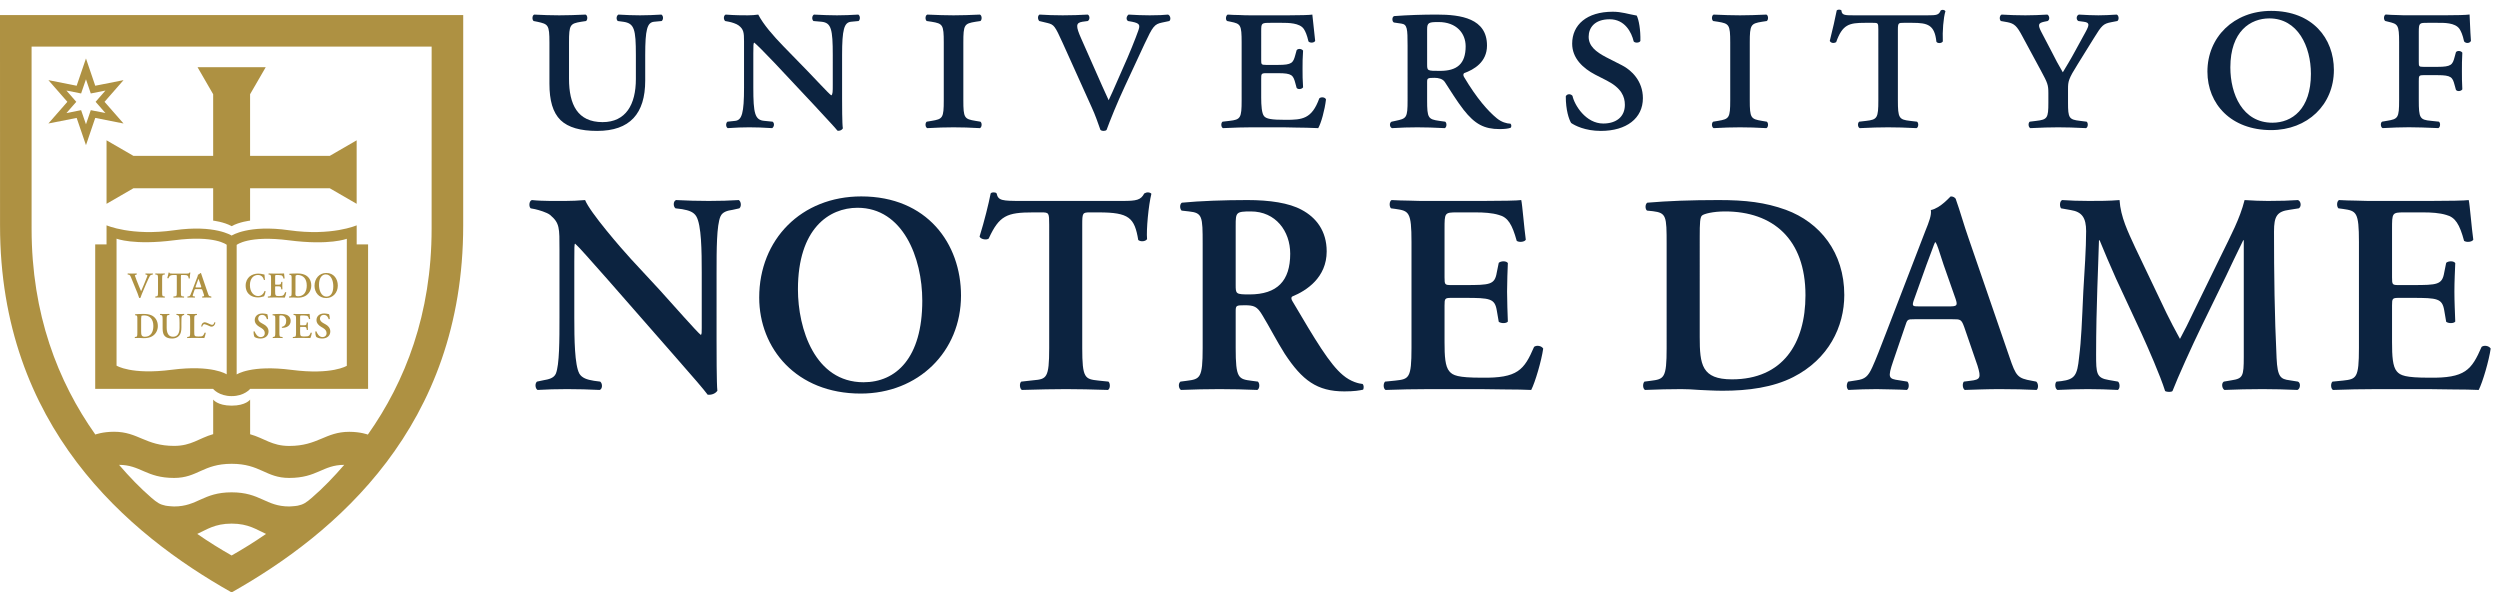<?xml version="1.0" encoding="utf-8"?>
<!-- Generator: Adobe Illustrator 25.4.1, SVG Export Plug-In . SVG Version: 6.00 Build 0)  -->
<svg version="1.0" id="Layer_1" xmlns:sketch="http://www.bohemiancoding.com/sketch/ns"
	 xmlns="http://www.w3.org/2000/svg" xmlns:xlink="http://www.w3.org/1999/xlink" x="0px" y="0px" viewBox="0 0 211 50"
	 enable-background="new 0 0 211 50" xml:space="preserve">
<g sketch:type="MSLayerGroup">
	<path sketch:type="MSShapeGroup" fill="#0C2340" d="M60.478,28.746c0,0.722,0,3.68,0.068,4.233
		c-0.187,0.272-0.527,0.361-0.814,0.339c-0.382-0.509-1.084-1.322-2.813-3.293l-5.631-6.431c-1.566-1.753-2.337-2.666-2.744-3.026
		c-0.073,0-0.073,0.266-0.073,1.543v4.683c0,1.809,0.027,4.024,0.431,4.748c0.219,0.357,0.625,0.501,1.231,0.597l0.526,0.069
		c0.215,0.172,0.193,0.633-0.048,0.703c-0.889-0.045-1.827-0.07-2.746-0.07c-1.004,0-1.654,0.025-2.498,0.07
		c-0.193-0.122-0.238-0.531-0.047-0.703l0.529-0.112c0.458-0.079,0.888-0.171,1.063-0.554c0.308-0.748,0.308-2.845,0.308-4.748v-5.7
		c0-1.875,0.025-2.261-0.794-2.955c-0.266-0.213-0.936-0.41-1.274-0.487l-0.363-0.069c-0.167-0.141-0.145-0.624,0.102-0.698
		c0.908,0.099,2.23,0.074,2.838,0.074c0.499,0,1.078-0.026,1.654-0.074c0.414,1.041,3.037,4.067,3.874,4.978l2.41,2.601
		c1.012,1.112,3.243,3.657,3.489,3.807c0.071-0.074,0.071-0.193,0.071-0.584v-4.691c0-1.798-0.024-4.016-0.462-4.739
		c-0.215-0.357-0.599-0.502-1.201-0.605l-0.552-0.069c-0.213-0.164-0.192-0.624,0.05-0.698c0.934,0.048,1.827,0.074,2.765,0.074
		c1.034,0,1.659-0.026,2.527-0.074c0.197,0.123,0.242,0.534,0.048,0.698l-0.554,0.124c-0.458,0.068-0.864,0.171-1.037,0.55
		c-0.333,0.747-0.333,2.837-0.333,4.739V28.746"/>
	<path sketch:type="MSShapeGroup" fill="#0C2340" d="M72.69,16.577c-5.05,0-8.613,3.629-8.613,8.536
		c0,4.286,3.126,8.104,8.568,8.104c4.851,0,8.464-3.529,8.464-8.27C81.109,20.568,78.248,16.577,72.69,16.577z M72.375,17.536
		c3.831,0,5.466,4.214,5.466,7.844c0,4.835-2.214,6.882-4.958,6.882c-4.114,0-5.537-4.524-5.537-7.842
		C67.346,19.293,69.973,17.536,72.375,17.536z"/>
	<path sketch:type="MSShapeGroup" fill="#0C2340" d="M88.552,18.98c0-1.012-0.017-1.054-0.646-1.054h-0.713
		c-2.209,0-2.858,0.265-3.746,2.208c-0.174,0.145-0.674,0.072-0.772-0.168c0.405-1.299,0.772-2.789,0.936-3.637
		c0.045-0.069,0.148-0.092,0.267-0.092c0.096,0,0.194,0.023,0.239,0.092c0.125,0.604,0.463,0.63,2.093,0.63h8.536
		c1.175,0,1.539-0.074,1.828-0.63c0.095-0.044,0.191-0.092,0.287-0.092c0.144,0,0.267,0.048,0.316,0.118
		c-0.246,0.985-0.437,3.057-0.365,3.827c-0.123,0.2-0.527,0.247-0.744,0.076c-0.311-1.882-0.768-2.332-3.34-2.332h-0.732
		c-0.629,0-0.655,0.042-0.655,1.054v10.396c0,2.549,0.223,2.62,1.354,2.743l0.863,0.089c0.168,0.172,0.147,0.601-0.047,0.703
		c-1.398-0.045-2.476-0.07-3.537-0.07c-1.055,0-2.191,0.025-3.728,0.07c-0.194-0.102-0.221-0.579-0.049-0.703l1.009-0.112
		c1.128-0.1,1.346-0.171,1.346-2.72V18.98"/>
	<path sketch:type="MSShapeGroup" fill="#0C2340" d="M101.505,29.376c0,2.549-0.214,2.62-1.345,2.763l-0.532,0.069
		c-0.213,0.172-0.144,0.601,0.047,0.703c1.108-0.045,2.192-0.07,3.25-0.07c1.057,0,2.139,0.025,3.194,0.07
		c0.199-0.102,0.226-0.531,0.05-0.703l-0.525-0.069c-1.131-0.143-1.352-0.214-1.352-2.763v-3.08c0-0.505,0.028-0.533,0.749-0.533
		c0.791,0,1.06,0.097,1.492,0.82c0.576,0.938,1.256,2.266,1.9,3.276c1.471,2.237,2.723,3.175,5.029,3.175
		c0.838,0,1.299-0.079,1.586-0.147c0.069-0.123,0.069-0.386-0.048-0.481c-0.288-0.026-0.981-0.17-1.661-0.749
		c-1.129-0.94-2.336-2.981-4.254-6.231c-0.097-0.145-0.144-0.335,0-0.41c1.178-0.481,2.887-1.588,2.887-3.799
		c0-1.728-0.892-2.863-2.115-3.51c-1.061-0.579-2.693-0.822-4.576-0.822c-1.971,0-4.016,0.074-5.532,0.222
		c-0.189,0.12-0.189,0.498-0.023,0.668l0.625,0.07c1.131,0.123,1.154,0.412,1.154,2.723
		C101.505,20.568,101.505,29.376,101.505,29.376z M104.292,19.029c0-1.103,0.028-1.184,1.28-1.184c2.094,0,3.322,1.662,3.322,3.566
		c0,2.287-1.084,3.439-3.443,3.439c-1.159,0-1.159-0.046-1.159-0.815C104.292,24.035,104.292,19.029,104.292,19.029z"/>
	<path sketch:type="MSShapeGroup" fill="#0C2340" d="M119.13,20.429c0-2.551-0.214-2.631-1.347-2.795l-0.385-0.051
		c-0.162-0.164-0.145-0.599,0.053-0.698c0.453,0.02,0.961,0.048,1.488,0.048c0.529,0.026,1.084,0.026,1.611,0.026h4.598
		c1.541,0,2.939-0.026,3.246-0.074c0.094,0.413,0.24,2.312,0.383,3.344c-0.096,0.2-0.574,0.243-0.766,0.099
		c-0.386-1.398-0.748-1.997-1.517-2.189c-0.553-0.171-1.278-0.213-1.924-0.213h-1.613c-1.038,0-1.038,0.042-1.038,1.41v4.073
		c0,0.626,0.026,0.65,0.584,0.65h1.147c2.101,0,2.508-0.024,2.678-1.063l0.166-0.814c0.195-0.173,0.65-0.173,0.769,0.023
		c-0.023,0.647-0.066,1.513-0.066,2.406c0,0.907,0.043,1.758,0.066,2.527c-0.119,0.171-0.574,0.171-0.769,0.021l-0.166-0.963
		c-0.17-1.006-0.577-1.056-2.678-1.056h-1.147c-0.558,0-0.584,0.05-0.584,0.651v3.058c0,1.223,0.047,2.085,0.414,2.498
		c0.288,0.337,0.696,0.529,2.717,0.529c3.053,0.049,3.584-0.652,4.426-2.601c0.217-0.166,0.629-0.094,0.77,0.144
		c-0.141,1.008-0.676,2.843-1.012,3.492c-0.529-0.024-1.299-0.045-2.307-0.045c-1.008-0.025-2.215-0.025-3.633-0.025h-2.744
		c-1.054,0-2.523,0.025-3.609,0.07c-0.191-0.102-0.213-0.531-0.043-0.703l0.885-0.089c1.133-0.123,1.347-0.194,1.347-2.743
		L119.13,20.429"/>
	<path sketch:type="MSShapeGroup" fill="#0C2340" d="M140.664,29.376c0,2.549-0.211,2.62-1.344,2.763l-0.531,0.069
		c-0.163,0.172-0.143,0.601,0.05,0.703c1.055-0.045,2.141-0.07,3.055-0.07c0.453,0,0.963,0.025,1.537,0.07
		c0.578,0.022,1.231,0.068,1.953,0.068c2.188,0,4.256-0.284,5.965-1.152c2.983-1.517,4.309-4.253,4.309-6.929
		c0-3.589-2.051-6.131-4.936-7.191c-1.752-0.631-3.394-0.822-5.674-0.822c-2.359,0-4.287,0.074-6.015,0.222
		c-0.194,0.12-0.194,0.545-0.024,0.668l0.5,0.051c1.135,0.142,1.155,0.431,1.155,2.742V29.376z M143.457,19.966
		c0-1.133,0.023-1.635,0.193-1.775c0.168-0.15,0.943-0.346,1.943-0.346c4.024,0,6.789,2.315,6.789,7.074
		c0,4.072-1.922,7.098-6.205,7.098c-2.554,0-2.72-1.246-2.72-3.583L143.457,19.966L143.457,19.966z"/>
	<path sketch:type="MSShapeGroup" fill="#0C2340" d="M164.789,26.943c0.675,0,0.748,0,0.988,0.65l1.127,3.274
		c0.314,1.032,0.242,1.176-0.619,1.272l-0.535,0.069c-0.139,0.151-0.12,0.581,0.076,0.703c0.838-0.024,1.898-0.07,2.929-0.07
		c1.252,0,2.147,0.025,3.133,0.07c0.166-0.122,0.166-0.531-0.025-0.703l-0.36-0.069c-1.226-0.214-1.351-0.384-1.902-1.996
		l-3.469-10.08c-0.382-1.083-0.689-2.218-1.076-3.296c-0.099-0.121-0.223-0.19-0.412-0.19c-0.051,0-0.84,0.981-1.682,1.152
		c0.073,0.41-0.146,0.988-0.461,1.76l-3.298,8.562c-0.5,1.298-0.887,2.307-1.176,2.933c-0.361,0.797-0.623,1.012-1.322,1.112
		l-0.723,0.112c-0.164,0.218-0.141,0.581,0.027,0.703c0.84-0.045,1.588-0.07,2.377-0.07c0.989,0.025,1.785,0.025,2.549,0.07
		c0.199-0.102,0.219-0.531,0.049-0.703l-0.695-0.112c-0.893-0.126-0.987-0.197-0.502-1.62l0.984-2.883
		c0.213-0.65,0.193-0.65,0.816-0.65H164.789L164.789,26.943z M161.972,25.86c-0.57,0-0.644,0-0.385-0.693l1.008-2.817
		c0.44-1.133,0.629-1.73,0.723-1.901h0.047c0.123,0.171,0.267,0.626,0.677,1.901l1.014,2.886c0.192,0.576,0.096,0.624-0.578,0.624
		L161.972,25.86L161.972,25.86z"/>
	<path sketch:type="MSShapeGroup" fill="#0C2340" d="M193.951,32.208c0.238,0.101,0.213,0.601-0.047,0.703
		c-1.039-0.045-1.977-0.07-2.94-0.07c-1.129,0-2.166,0.025-3.22,0.07c-0.194-0.102-0.291-0.552-0.053-0.703l0.652-0.112
		c0.963-0.147,1.032-0.341,1.032-1.978v-9.839h-0.047c-0.653,1.324-0.985,2.045-1.444,3.007l-2.064,4.235
		c-0.82,1.683-2.028,4.355-2.461,5.483c-0.094,0.097-0.453,0.097-0.623,0c-0.406-1.298-1.444-3.655-1.99-4.856l-2.147-4.619
		c-0.455-1.013-1.105-2.531-1.391-3.25h-0.054c-0.047,1.179-0.092,3.056-0.139,4.064c-0.053,1.469-0.103,3.613-0.103,5.582
		c0,1.595,0.025,1.974,1.062,2.145l0.791,0.138c0.172,0.151,0.172,0.601-0.019,0.703c-0.895-0.045-1.639-0.07-2.53-0.07
		c-0.769,0-1.633,0.025-2.568,0.07c-0.227-0.122-0.227-0.579-0.078-0.703l0.408-0.042c1.152-0.149,1.344-0.509,1.494-1.979
		c0.195-1.511,0.244-3.068,0.36-5.576c0.097-1.635,0.238-3.635,0.238-5.104c0-1.131-0.354-1.629-1.295-1.778l-0.82-0.146
		c-0.141-0.164-0.123-0.624,0.097-0.698c0.723,0.048,1.369,0.074,2.262,0.074c0.84,0,1.684,0,2.576-0.074
		c0.094,1.446,0.719,2.693,1.317,3.997l2.652,5.557c0.191,0.402,0.818,1.612,1.131,2.164c0.379-0.698,0.722-1.376,1.254-2.502
		l2.257-4.621c0.768-1.584,1.541-3.002,1.942-4.595c0.654,0.048,1.451,0.074,1.978,0.074c1.014,0,1.854-0.026,2.53-0.074
		c0.261,0.099,0.308,0.557,0.068,0.698l-0.791,0.124c-1.055,0.138-1.301,0.55-1.301,1.83c0,3.56,0.045,7.121,0.217,10.678
		c0.076,1.612,0.336,1.781,1.106,1.881L193.951,32.208"/>
	<path sketch:type="MSShapeGroup" fill="#0C2340" d="M199.095,20.429c0-2.551-0.215-2.631-1.345-2.795l-0.387-0.051
		c-0.166-0.164-0.145-0.599,0.049-0.698c0.453,0.02,0.961,0.048,1.492,0.048c0.529,0.026,1.082,0.026,1.613,0.026h4.594
		c1.539,0,2.939-0.026,3.25-0.074c0.094,0.413,0.238,2.312,0.385,3.344c-0.098,0.2-0.577,0.243-0.778,0.099
		c-0.375-1.398-0.744-1.997-1.51-2.189c-0.556-0.171-1.269-0.213-1.923-0.213h-1.612c-1.035,0-1.035,0.042-1.035,1.41v4.073
		c0,0.626,0.024,0.65,0.578,0.65h1.153c2.097,0,2.502-0.024,2.675-1.063l0.164-0.814c0.192-0.173,0.647-0.173,0.766,0.023
		c-0.023,0.647-0.072,1.513-0.072,2.406c0,0.907,0.049,1.758,0.072,2.527c-0.119,0.171-0.574,0.171-0.766,0.021l-0.164-0.963
		c-0.173-1.006-0.578-1.056-2.675-1.056h-1.153c-0.554,0-0.578,0.05-0.578,0.651v3.058c0,1.223,0.051,2.085,0.406,2.498
		c0.291,0.337,0.698,0.529,2.721,0.529c3.055,0.049,3.584-0.652,4.432-2.601c0.213-0.166,0.625-0.094,0.767,0.144
		c-0.142,1.008-0.677,2.843-1.011,3.492c-0.532-0.024-1.303-0.045-2.313-0.045c-1.01-0.025-2.211-0.025-3.633-0.025h-2.74
		c-1.059,0-2.529,0.025-3.613,0.07c-0.186-0.102-0.215-0.531-0.047-0.703l0.893-0.089c1.13-0.123,1.345-0.194,1.345-2.743V20.429"/>
	<path sketch:type="MSShapeGroup" fill="#0C2340" d="M46.372,3.581c0-1.499-0.109-1.543-1.02-1.744l-0.313-0.062
		c-0.148-0.113-0.127-0.482,0.048-0.544c0.739,0.038,1.419,0.062,2.119,0.062c0.69,0,1.367-0.024,2.217-0.062
		c0.175,0.062,0.195,0.431,0.039,0.544l-0.409,0.062c-0.938,0.156-1.028,0.245-1.028,1.744v3.071c0,2.174,0.723,3.655,2.833,3.655
		c1.959,0,2.81-1.481,2.81-3.633V4.649c0-2.182-0.127-2.681-1.066-2.812l-0.461-0.062c-0.15-0.133-0.127-0.438,0.049-0.544
		c0.694,0.038,1.195,0.062,1.826,0.062s1.114-0.024,1.807-0.062C56,1.337,56,1.662,55.844,1.775l-0.653,0.062
		c-0.566,0.067-0.735,0.654-0.735,2.812v2.154c0,2.787-1.288,4.246-4.057,4.246c-1.393,0-2.435-0.282-3.091-0.912
		c-0.654-0.65-0.936-1.653-0.936-3.075L46.372,3.581"/>
	<path sketch:type="MSShapeGroup" fill="#0C2340" d="M70.286,4.649c0-2.182-0.13-2.722-0.934-2.812l-0.697-0.062
		c-0.151-0.133-0.134-0.438,0.042-0.544c0.807,0.038,1.305,0.062,1.943,0.062c0.628,0,1.111-0.024,1.803-0.062
		c0.17,0.106,0.17,0.431,0.021,0.544l-0.649,0.062c-0.57,0.067-0.742,0.654-0.742,2.812v3.655c0,0.438,0,2.2,0.065,2.53
		c-0.065,0.13-0.266,0.242-0.458,0.193c-0.241-0.304-0.678-0.757-2.025-2.218L65.344,5.28c-0.828-0.87-1.394-1.437-1.678-1.68
		c-0.086,0-0.086,0.243-0.086,0.916v2.876c0,2.184,0.131,2.745,0.936,2.809l0.693,0.069c0.177,0.128,0.135,0.433-0.038,0.545
		c-0.812-0.048-1.312-0.069-1.936-0.069c-0.639,0-1.048,0.021-1.814,0.069c-0.175-0.092-0.175-0.437-0.022-0.545l0.655-0.069
		c0.563-0.064,0.742-0.654,0.742-2.809V3.494c0-0.72-0.023-1.027-0.46-1.35c-0.172-0.135-0.589-0.268-0.807-0.307l-0.325-0.062
		c-0.15-0.133-0.15-0.46,0.042-0.544c0.828,0.062,1.416,0.062,1.877,0.062c0.305,0,0.605-0.024,0.874-0.062
		c0.43,0.829,1.241,1.764,2.126,2.676l2.054,2.109c0.478,0.483,1.741,1.862,1.979,2.031c0.13-0.047,0.13-0.354,0.13-0.872
		L70.286,4.649"/>
	<path sketch:type="MSShapeGroup" fill="#0C2340" d="M79.654,3.581c0-1.499-0.088-1.588-1.022-1.744l-0.416-0.062
		c-0.15-0.113-0.132-0.482,0.047-0.544c0.848,0.038,1.526,0.062,2.215,0.062c0.701,0,1.377-0.024,2.225-0.062
		c0.174,0.062,0.197,0.431,0.045,0.544l-0.414,0.062c-0.94,0.156-1.028,0.245-1.028,1.744v4.877c0,1.506,0.088,1.586,1.028,1.743
		l0.414,0.069c0.152,0.108,0.129,0.476-0.045,0.545c-0.827-0.048-1.551-0.069-2.225-0.069c-0.689,0-1.367,0.021-2.215,0.069
		c-0.179-0.069-0.197-0.437-0.047-0.545l0.416-0.069c0.934-0.157,1.022-0.237,1.022-1.743V3.581"/>
	<path sketch:type="MSShapeGroup" fill="#0C2340" d="M89.691,3.627c-0.654-1.442-0.736-1.545-1.26-1.68l-0.717-0.172
		c-0.133-0.133-0.156-0.438,0.018-0.544c0.568,0.038,1.287,0.062,1.959,0.062c0.791,0,1.422-0.024,2.115-0.062
		c0.18,0.084,0.199,0.431,0,0.544l-0.457,0.062c-0.562,0.09-0.562,0.371-0.086,1.44l1.068,2.413
		c0.546,1.244,0.911,2.055,1.239,2.768c0.439-0.914,0.808-1.828,1.22-2.739c0.459-1.003,1.069-2.514,1.286-3.145
		c0.158-0.457,0.129-0.606-0.522-0.737l-0.349-0.062c-0.2-0.133-0.125-0.417,0.044-0.544c0.635,0.038,1.196,0.062,1.786,0.062
		c0.695,0,1.201-0.024,1.549-0.062c0.21,0.084,0.259,0.431,0.105,0.544L98.08,1.904c-0.653,0.134-0.786,0.329-1.481,1.804
		l-1.654,3.559c-0.652,1.391-1.289,2.977-1.549,3.697c-0.066,0.063-0.154,0.085-0.266,0.085c-0.082,0-0.171-0.022-0.253-0.085
		c-0.2-0.566-0.44-1.265-0.723-1.875L89.691,3.627"/>
	<path sketch:type="MSShapeGroup" fill="#0C2340" d="M104.794,3.581c0-1.499-0.089-1.572-0.918-1.744l-0.304-0.062
		c-0.156-0.089-0.125-0.46,0.043-0.544c0.33,0.02,0.658,0.038,0.984,0.038c0.348,0.024,0.693,0.024,1.041,0.024h3.096
		c0.961,0,1.824-0.024,2.025-0.062c0.024,0.263,0.133,1.282,0.239,2.222c-0.088,0.174-0.44,0.193-0.567,0.041
		c-0.127-0.564-0.262-0.848-0.392-1.048c-0.344-0.519-1.327-0.519-1.846-0.519h-0.963c-0.764,0-0.787,0.02-0.787,0.69V5.04
		c0,0.395,0,0.438,0.414,0.438h1.025c1.157,0,1.26-0.176,1.438-0.829l0.113-0.41c0.106-0.163,0.432-0.134,0.545,0.036
		c-0.045,0.632-0.045,1.027-0.045,1.529c0,0.544,0,0.935,0.045,1.565c-0.113,0.175-0.439,0.199-0.545,0.049l-0.113-0.417
		c-0.178-0.653-0.281-0.824-1.438-0.824h-1.025c-0.414,0-0.414,0.065-0.414,0.497v1.569c0,0.654,0.045,1.333,0.244,1.562
		c0.195,0.225,0.59,0.309,1.826,0.309c1.397,0,2.203-0.07,2.832-1.81c0.153-0.148,0.5-0.106,0.567,0.089
		c-0.108,0.915-0.414,2.005-0.655,2.422c-0.67-0.026-1.301-0.048-1.91-0.048c-0.613-0.021-1.201-0.021-1.789-0.021h-1.92
		c-0.693,0-1.367,0.021-2.42,0.069c-0.17-0.069-0.191-0.437-0.037-0.545l0.59-0.069c0.932-0.107,1.021-0.237,1.021-1.743V3.581"/>
	<path sketch:type="MSShapeGroup" fill="#0C2340" d="M118.8,8.458c0,1.506-0.084,1.545-1.027,1.743l-0.322,0.069
		c-0.201,0.087-0.18,0.476,0.037,0.545c0.767-0.048,1.439-0.069,2.135-0.069c0.679,0,1.398,0.021,2.314,0.069
		c0.172-0.069,0.193-0.437,0.039-0.545l-0.5-0.069c-0.939-0.136-1.027-0.237-1.027-1.743V6.912c0-0.306,0.049-0.344,0.615-0.344
		c0.346,0,0.695,0.084,0.873,0.344c0.453,0.697,1.041,1.652,1.588,2.351c0.959,1.22,1.742,1.632,3.047,1.632
		c0.42,0,0.717-0.039,0.916-0.106c0.092-0.066,0.092-0.258,0-0.348c-0.35-0.016-0.756-0.134-1.153-0.455
		c-0.72-0.588-1.681-1.654-2.769-3.487c-0.066-0.107-0.086-0.243,0-0.322c0.851-0.308,1.937-0.939,1.937-2.334
		c0-2.287-2.195-2.612-4.226-2.612c-1.194,0-2.412,0.038-3.61,0.127c-0.216,0.071-0.179,0.518,0,0.546l0.61,0.089
		c0.496,0.067,0.523,0.433,0.523,1.85C118.8,3.843,118.8,8.458,118.8,8.458z M120.449,2.467c0-0.563,0.156-0.607,0.961-0.607
		c1.525,0,2.291,0.957,2.291,2.047c0,1.501-0.744,2.075-2.155,2.075c-1.072,0-1.097,0-1.097-0.547
		C120.449,5.435,120.449,2.467,120.449,2.467z"/>
	<path sketch:type="MSShapeGroup" fill="#0C2340" d="M134.634,6.3c-1.045-0.545-1.943-1.393-1.943-2.613
		c0-1.586,1.223-2.697,3.426-2.697c0.758,0,1.283,0.199,2.023,0.325c0.18,0.371,0.33,1.198,0.309,2.138
		c-0.067,0.174-0.465,0.193-0.567,0.041c-0.177-0.764-0.744-1.868-2.023-1.868c-1.289,0-1.776,0.731-1.776,1.475
		c0,0.783,0.596,1.266,1.467,1.724l1.352,0.689c0.789,0.403,1.758,1.317,1.758,2.775c0,1.697-1.389,2.76-3.547,2.76
		c-1.332,0-2.203-0.456-2.51-0.671c-0.191-0.313-0.451-1.091-0.451-2.246c0.086-0.218,0.412-0.238,0.566-0.043
		c0.168,0.786,1.125,2.336,2.594,2.336c1.109,0,1.826-0.574,1.826-1.574c0-0.695-0.283-1.41-1.519-2.048L134.634,6.3"/>
	<g sketch:type="MSShapeGroup">
		<path fill="#0C2340" d="M146.031,3.581c0-1.499-0.09-1.588-1.028-1.744l-0.41-0.062c-0.156-0.113-0.131-0.482,0.039-0.544
			c0.854,0.038,1.526,0.062,2.223,0.062c0.695,0,1.369-0.024,2.227-0.062c0.169,0.062,0.191,0.431,0.035,0.544l-0.41,0.062
			c-0.936,0.156-1.026,0.245-1.026,1.744v4.877c0,1.506,0.09,1.586,1.026,1.743l0.41,0.069c0.156,0.108,0.134,0.476-0.035,0.545
			c-0.832-0.048-1.549-0.069-2.227-0.069c-0.697,0-1.369,0.021-2.223,0.069c-0.17-0.069-0.195-0.437-0.039-0.545l0.41-0.069
			c0.938-0.157,1.028-0.237,1.028-1.743V3.581"/>
		<path fill="#0C2340" d="M158.531,2.491c0-0.564-0.028-0.564-0.459-0.564h-0.68c-1.324,0-1.889,0.133-2.418,1.627
			c-0.215,0.133-0.455,0.073-0.541-0.101c0.238-0.94,0.483-2.024,0.588-2.578c0.088-0.083,0.311-0.083,0.395,0
			c0.023,0.44,0.328,0.418,1.199,0.418h6.054c0.803,0,0.961-0.024,1.133-0.418c0.151-0.083,0.324-0.042,0.393,0.069
			c-0.176,0.564-0.26,1.723-0.221,2.55c-0.084,0.173-0.457,0.193-0.543,0.025c-0.15-1.418-0.723-1.592-2.025-1.592h-0.742
			c-0.418,0-0.483,0-0.483,0.564v5.967c0,1.506,0.092,1.636,1.029,1.743l0.588,0.069c0.149,0.108,0.131,0.476-0.045,0.545
			c-0.9-0.048-1.72-0.069-2.396-0.069c-0.699,0-1.481,0.021-2.395,0.069c-0.179-0.069-0.199-0.437-0.045-0.545l0.588-0.069
			c0.936-0.107,1.026-0.237,1.026-1.743L158.531,2.491"/>
	</g>
	<path sketch:type="MSShapeGroup" fill="#0C2340" d="M172.882,7.849c0-0.674-0.064-0.848-0.611-1.855l-1.586-2.938
		c-0.461-0.871-0.678-1.063-1.242-1.18l-0.567-0.101c-0.156-0.133-0.109-0.482,0.061-0.544c0.725,0.038,1.221,0.062,2.006,0.062
		c0.656,0,1.156-0.024,1.855-0.062c0.17,0.084,0.239,0.431,0.02,0.544l-0.303,0.062c-0.482,0.11-0.553,0.245-0.199,0.914
		l0.809,1.546c0.324,0.656,0.648,1.246,0.976,1.806c0.348-0.589,0.674-1.105,1.047-1.806l0.871-1.591
		c0.328-0.605,0.365-0.802-0.15-0.869l-0.457-0.062c-0.202-0.113-0.18-0.46,0.043-0.544c0.656,0.038,1.152,0.062,1.652,0.062
		c0.484,0,0.937-0.024,1.545-0.062c0.176,0.062,0.219,0.431,0.051,0.544l-0.524,0.101c-0.678,0.133-0.791,0.268-1.465,1.358
		l-1.349,2.174c-0.782,1.244-0.824,1.459-0.824,2.095v1.174c0,1.287,0.084,1.417,1.019,1.524l0.551,0.069
		c0.148,0.108,0.125,0.476-0.051,0.545c-0.953-0.048-1.676-0.069-2.348-0.069c-0.701,0-1.375,0.021-2.349,0.069
		c-0.178-0.069-0.201-0.437-0.053-0.545l0.553-0.069c0.935-0.107,1.019-0.237,1.019-1.524L172.882,7.849"/>
	<path sketch:type="MSShapeGroup" fill="#0C2340" d="M191.685,0.919c-3.158,0-5.379,2.223-5.379,5.122
		c0,2.745,2.004,4.939,5.379,4.939c3.066,0,5.295-2.137,5.295-5.075C196.98,3.249,195.191,0.919,191.685,0.919z M191.531,1.553
		c2.398,0,3.51,2.354,3.51,4.682c0,2.981-1.596,4.122-3.249,4.122c-2.529,0-3.55-2.42-3.55-4.667
		C188.242,2.617,189.96,1.553,191.531,1.553z"/>
	<path sketch:type="MSShapeGroup" fill="#0C2340" d="M202.486,3.576c0-1.504-0.106-1.545-0.916-1.741l-0.258-0.064
		c-0.152-0.114-0.135-0.482,0.043-0.547c0.299,0.022,0.609,0.045,0.936,0.045c0.328,0.02,0.677,0.02,1.023,0.02h3.027
		c0.961,0,1.789-0.02,2.092-0.065c0.022,0.262,0.043,1.283,0.115,2.227c-0.093,0.216-0.439,0.236-0.58,0.039
		c-0.123-0.567-0.258-0.849-0.385-1.047c-0.373-0.544-1.33-0.516-1.853-0.516h-0.848c-0.675,0-0.736,0-0.736,0.756v2.52
		c0,0.403,0,0.439,0.41,0.439h1.174c1.156,0,1.268-0.177,1.437-0.822l0.114-0.415c0.107-0.154,0.429-0.13,0.539,0.042
		c-0.035,0.633-0.035,1.018-0.035,1.525c0,0.547,0,0.94,0.035,1.568c-0.11,0.172-0.432,0.198-0.539,0.043l-0.114-0.412
		c-0.169-0.652-0.281-0.828-1.437-0.828h-1.174c-0.41,0-0.41,0.064-0.41,0.499v1.616c0,1.503,0.082,1.651,1.021,1.738l0.676,0.072
		c0.149,0.104,0.127,0.472-0.047,0.544c-1.093-0.045-1.808-0.072-2.482-0.072c-0.695,0-1.371,0.027-2.221,0.072
		c-0.176-0.072-0.199-0.44-0.049-0.544l0.416-0.072c0.936-0.152,1.026-0.235,1.026-1.738L202.486,3.576"/>
	<path sketch:type="MSShapeGroup" fill="#AE9142" d="M7.256,6.691l0.405,1.197l1.238-0.245l-0.83,0.95l0.83,0.949L7.662,9.298
		l-0.406,1.195l-0.41-1.195L5.608,9.542l0.83-0.949l-0.831-0.95l1.239,0.245C6.846,7.888,7.256,6.691,7.256,6.691z M6.47,7.236
		L4.084,6.763l1.602,1.83l-1.602,1.83L6.47,9.952l0.786,2.301l0.782-2.301l2.388,0.471l-1.603-1.83l1.603-1.83L8.038,7.236
		L7.256,4.933C7.256,4.933,6.47,7.236,6.47,7.236z"/>
	<path sketch:type="MSShapeGroup" fill="#AE9142" d="M8.046,36.674v0.002V36.674"/>
	<path sketch:type="MSShapeGroup" fill="#AE9142" d="M12.33,23.968c0.139-0.306,0.225-0.512,0.311-0.661
		c0.05-0.089,0.116-0.106,0.187-0.123l0.076-0.017l-0.005-0.086l-0.295,0.009l-0.325-0.009l-0.005,0.086l0.088,0.02
		c0.088,0.023,0.099,0.046,0.052,0.17c-0.162,0.418-0.341,0.842-0.505,1.224l-0.165-0.386l-0.219-0.546l-0.146-0.407l0.09-0.055
		l0.076-0.02l-0.006-0.086l-0.396,0.009l-0.367-0.009l-0.009,0.084l0.075,0.014c0.123,0.025,0.15,0.068,0.232,0.275l0.528,1.286
		l0.14,0.4l0.057,0.016l0.051-0.016c0.052-0.153,0.193-0.512,0.317-0.791L12.33,23.968"/>
	<path sketch:type="MSShapeGroup" fill="#AE9142" d="M13.684,24.667c0,0.325,0.023,0.334,0.164,0.349l0.064,0.013l-0.002,0.089
		l-0.395-0.01l-0.404,0.01l-0.007-0.089l0.066-0.013c0.143-0.015,0.166-0.024,0.166-0.349v-1.136c0-0.327-0.023-0.337-0.166-0.357
		l-0.066-0.007l0.007-0.086l0.404,0.009l0.395-0.009l0.002,0.086l-0.064,0.007c-0.141,0.02-0.164,0.03-0.164,0.357V24.667"/>
	<path sketch:type="MSShapeGroup" fill="#AE9142" d="M14.922,23.345c0-0.127,0-0.135-0.078-0.135h-0.168
		c-0.274,0-0.354,0.034-0.464,0.283l-0.096-0.02c0.052-0.168,0.096-0.356,0.116-0.468l0.035-0.009l0.028,0.009
		c0.014,0.08,0.059,0.085,0.259,0.085h1.211c0.146,0,0.19-0.009,0.227-0.085l0.035-0.009l0.039,0.015
		c-0.031,0.129-0.055,0.388-0.045,0.487l-0.09,0.012c-0.039-0.239-0.096-0.3-0.413-0.3h-0.17c-0.08,0-0.08,0.008-0.08,0.135v1.322
		c0,0.325,0.024,0.334,0.165,0.349l0.107,0.013l-0.007,0.089l-0.435-0.01l-0.46,0.01l-0.005-0.089l0.123-0.015
		c0.139-0.013,0.166-0.022,0.166-0.347V23.345"/>
	<path sketch:type="MSShapeGroup" fill="#AE9142" d="M16.58,24.264c-0.074,0-0.102-0.002-0.052-0.13l0.131-0.359l0.091-0.242h0.007
		l0.087,0.242l0.125,0.366c0.038,0.107,0.015,0.123-0.075,0.123H16.58z M16.937,24.404c0.088,0,0.113,0,0.143,0.084l0.126,0.37
		c0.04,0.132,0.029,0.151-0.081,0.158l-0.065,0.013l0.009,0.089l0.374-0.01l0.395,0.01l-0.003-0.089l-0.046-0.013
		c-0.158-0.024-0.172-0.046-0.24-0.253l-0.44-1.282l-0.14-0.418l-0.05-0.025c-0.006,0-0.109,0.127-0.216,0.149
		c0.008,0.049-0.015,0.123-0.057,0.219L16.229,24.5l-0.151,0.374c-0.047,0.098-0.078,0.127-0.171,0.14l-0.091,0.015l0.004,0.089
		l0.303-0.01l0.326,0.01l0.008-0.089l-0.091-0.015C16.25,25,16.239,24.99,16.302,24.809l0.108-0.321
		c0.029-0.084,0.04-0.084,0.118-0.084C16.528,24.404,16.937,24.404,16.937,24.404z"/>
	<path sketch:type="MSShapeGroup" fill="#AE9142" d="M11.592,28.083c0,0.325-0.026,0.334-0.154,0.351l-0.062,0.01l0.005,0.087
		l0.352-0.008l0.177,0.008l0.225,0.011c0.253,0,0.494-0.039,0.686-0.148c0.347-0.193,0.501-0.543,0.501-0.878
		c0-0.46-0.237-0.783-0.57-0.917c-0.201-0.081-0.393-0.103-0.656-0.103c-0.271,0-0.494,0.007-0.692,0.027l-0.006,0.084l0.059,0.005
		c0.131,0.019,0.135,0.055,0.135,0.35C11.592,26.962,11.592,28.083,11.592,28.083z M11.912,26.889l0.024-0.231
		c0.019-0.014,0.109-0.039,0.224-0.039c0.463,0,0.783,0.292,0.783,0.897c0,0.518-0.222,0.906-0.714,0.906
		c-0.293,0-0.317-0.164-0.317-0.458C11.912,27.964,11.912,26.889,11.912,26.889z"/>
	<path sketch:type="MSShapeGroup" fill="#AE9142" d="M13.725,26.943c0-0.321-0.03-0.334-0.168-0.354l-0.051-0.01l0.006-0.083
		l0.384,0.007l0.397-0.007l0.006,0.083l-0.067,0.01c-0.137,0.02-0.164,0.033-0.164,0.354v0.703c0,0.417,0.124,0.776,0.535,0.776
		c0.39,0,0.551-0.301,0.551-0.766V27.27c0-0.228-0.003-0.513-0.058-0.603c-0.026-0.045-0.073-0.065-0.147-0.078l-0.058-0.006
		l0.005-0.087l0.329,0.007l0.315-0.007l0.006,0.087l-0.067,0.012l-0.128,0.072c-0.04,0.092-0.04,0.365-0.04,0.603v0.367
		c0,0.278-0.044,0.537-0.199,0.706c-0.155,0.17-0.378,0.229-0.579,0.229c-0.281,0-0.476-0.061-0.614-0.196
		c-0.136-0.132-0.194-0.344-0.194-0.657L13.725,26.943"/>
	<path sketch:type="MSShapeGroup" fill="#AE9142" d="M16.395,26.943c0-0.317,0.024-0.324,0.166-0.348l0.063-0.01l-0.007-0.089
		l-0.396,0.007l-0.415-0.007L15.8,26.585l0.082,0.01c0.139,0.024,0.166,0.031,0.166,0.348v1.14c0,0.319-0.027,0.327-0.166,0.346
		l-0.089,0.015l0.007,0.087l0.421-0.008h0.31l0.436,0.003l0.277,0.005c0.036-0.082,0.104-0.314,0.125-0.444l-0.092-0.014
		c-0.136,0.313-0.184,0.329-0.513,0.329c-0.241,0-0.286-0.026-0.323-0.069c-0.043-0.052-0.046-0.159-0.046-0.315L16.395,26.943"/>
	<path sketch:type="MSShapeGroup" fill="#AE9142" d="M16.984,27.536l-0.005,0.026h0.09l0.007-0.022
		c0.028-0.08,0.066-0.181,0.189-0.181l0.21,0.07l0.031,0.016c0.242,0.111,0.273,0.127,0.354,0.124
		c0.131,0.005,0.283-0.102,0.314-0.339l0.004-0.025l-0.093,0.003l-0.005,0.014c-0.027,0.132-0.087,0.194-0.187,0.194
		c-0.056-0.003-0.076-0.008-0.282-0.107c-0.195-0.089-0.258-0.108-0.326-0.108C17.285,27.201,17.037,27.183,16.984,27.536"/>
	<path sketch:type="MSShapeGroup" fill="#AE9142" d="M29.271,30.873c0,0-1.235,0.787-4.663,0.345
		c-3.426-0.442-4.633,0.387-4.633,0.387V20.669c0,0,0.995-0.826,4.422-0.385c3.424,0.442,4.874-0.132,4.874-0.132
		S29.271,30.873,29.271,30.873z M19.133,31.595c0,0-1.21-0.827-4.635-0.387c-3.427,0.443-4.661-0.348-4.661-0.348V20.144
		c0,0,1.445,0.574,4.873,0.133c3.428-0.444,4.423,0.383,4.423,0.383S19.133,31.595,19.133,31.595z M30.104,20.626v-1.609
		c0,0-2.103,0.928-5.707,0.416c-3.421-0.49-4.846,0.449-4.846,0.449s-1.427-0.939-4.85-0.449c-3.602,0.512-5.709-0.416-5.709-0.416
		v1.609H8.035v12.196h9.951c0,0,0.48,0.61,1.565,0.61c1.082,0,1.558-0.61,1.558-0.61h9.957V20.626
		C31.066,20.626,30.104,20.626,30.104,20.626z"/>
	<path sketch:type="MSShapeGroup" fill="#AE9142" d="M22.359,23.627l-0.082,0.007c-0.048-0.18-0.163-0.426-0.513-0.426
		c-0.333,0-0.671,0.263-0.671,0.856c0,0.619,0.35,0.923,0.69,0.923c0.332,0,0.478-0.245,0.551-0.433l0.078,0.014
		c-0.016,0.193-0.09,0.384-0.127,0.441l-0.09,0.022c-0.058,0.023-0.242,0.072-0.412,0.072c-0.258,0-0.486-0.059-0.676-0.193
		c-0.213-0.154-0.375-0.42-0.375-0.803c0-0.337,0.139-0.602,0.335-0.77c0.195-0.16,0.462-0.245,0.726-0.245
		c0.15,0,0.335,0.03,0.456,0.066l0.073,0.013L22.359,23.627"/>
	<path sketch:type="MSShapeGroup" fill="#AE9142" d="M22.877,23.531c0-0.327-0.024-0.337-0.169-0.36l-0.048-0.004l0.011-0.086
		l0.184,0.004l0.198,0.005h0.517l0.405-0.009l0.048,0.421l-0.093,0.013c-0.049-0.178-0.094-0.252-0.187-0.279l-0.239-0.026h-0.156
		c-0.127,0-0.127,0.008-0.127,0.182v0.554c0,0.079,0.005,0.082,0.07,0.082h0.098c0.259,0,0.31-0.003,0.332-0.137l0.022-0.104
		l0.093,0.003l-0.01,0.307l0.01,0.319l-0.093,0.007L23.721,24.3c-0.022-0.127-0.073-0.136-0.332-0.136h-0.098
		c-0.065,0-0.07,0.009-0.07,0.084v0.351c0,0.157,0.006,0.268,0.05,0.318c0.038,0.045,0.042,0.07,0.292,0.07
		c0.378,0.005,0.4-0.087,0.502-0.332l0.097,0.018c-0.017,0.131-0.085,0.361-0.127,0.445l-0.242-0.005l-0.404-0.005h-0.336
		l-0.446,0.01l-0.005-0.089l0.106-0.013c0.145-0.015,0.169-0.024,0.169-0.351V23.531"/>
	<path sketch:type="MSShapeGroup" fill="#AE9142" d="M24.613,24.665c0,0.327-0.023,0.336-0.158,0.351l-0.06,0.013l0.005,0.089
		l0.358-0.01l0.179,0.01l0.178,0.009c0.256,0,0.451-0.039,0.65-0.145c0.351-0.197,0.506-0.547,0.506-0.885
		c0-0.453-0.238-0.782-0.578-0.916c-0.203-0.079-0.351-0.1-0.617-0.1c-0.278,0-0.451,0.009-0.654,0.024l-0.003,0.086l0.06,0.01
		c0.134,0.017,0.134,0.05,0.134,0.344C24.613,23.545,24.613,24.665,24.613,24.665z M24.939,23.471c0-0.144,0.004-0.208,0.026-0.227
		l0.128-0.04c0.472,0,0.798,0.292,0.798,0.895c0,0.52-0.231,0.905-0.73,0.905c-0.298,0-0.222-0.161-0.222-0.458V23.471z"/>
	<path sketch:type="MSShapeGroup" fill="#AE9142" d="M27.537,23.038c-0.582,0-0.992,0.462-0.992,1.087
		c0,0.546,0.361,1.031,0.988,1.031c0.561,0,0.978-0.448,0.978-1.054C28.511,23.545,28.179,23.038,27.537,23.038z M27.5,23.16
		c0.443,0,0.63,0.538,0.63,0.996c0,0.619-0.253,0.878-0.571,0.878c-0.474,0-0.636-0.577-0.636-0.999
		C26.923,23.384,27.226,23.16,27.5,23.16z"/>
	<path sketch:type="MSShapeGroup" fill="#AE9142" d="M21.488,28.444c-0.052-0.065-0.092-0.275-0.09-0.47l0.09-0.008
		c0.057,0.157,0.219,0.483,0.507,0.483c0.226,0,0.353-0.141,0.353-0.326c0-0.176-0.079-0.315-0.302-0.446l-0.128-0.074
		c-0.225-0.128-0.419-0.313-0.419-0.588c0-0.302,0.223-0.559,0.655-0.559c0.155,0,0.266,0.034,0.408,0.062
		c0.03,0.069,0.063,0.27,0.063,0.412l-0.097,0.01c-0.043-0.157-0.147-0.363-0.4-0.363c-0.24,0-0.339,0.158-0.339,0.322
		c0,0.126,0.086,0.267,0.285,0.371l0.185,0.104c0.191,0.101,0.406,0.292,0.406,0.6c0,0.35-0.26,0.598-0.689,0.598
		C21.703,28.572,21.549,28.481,21.488,28.444"/>
	<path sketch:type="MSShapeGroup" fill="#AE9142" d="M23.234,26.962c0-0.278-0.004-0.324-0.13-0.34l-0.103-0.015l0.005-0.084
		c0.206-0.024,0.386-0.027,0.656-0.027c0.278,0,0.487,0.039,0.621,0.123c0.154,0.094,0.25,0.256,0.25,0.458
		c0,0.465-0.429,0.59-0.664,0.59l-0.074-0.001l-0.012-0.078c0.273-0.052,0.371-0.255,0.371-0.504c0-0.251-0.151-0.465-0.425-0.465
		c-0.149,0-0.149,0.007-0.149,0.126v1.338c0,0.322,0.023,0.334,0.164,0.349l0.11,0.012l-0.006,0.087l-0.44-0.008l-0.386,0.008
		l-0.001-0.087l0.047-0.007c0.139-0.02,0.166-0.032,0.166-0.354L23.234,26.962"/>
	<path sketch:type="MSShapeGroup" fill="#AE9142" d="M24.986,28.083c0,0.322-0.026,0.334-0.166,0.349l-0.109,0.012l0.008,0.087
		l0.442-0.008H25.5l0.449,0.003l0.246,0.005c0.047-0.082,0.109-0.314,0.127-0.444l-0.096-0.014c-0.101,0.248-0.132,0.332-0.51,0.326
		c-0.247,0-0.301-0.023-0.333-0.066c-0.045-0.052-0.053-0.159-0.053-0.318v-0.34c0-0.08,0.006-0.084,0.07-0.084h0.143
		c0.26,0,0.311,0.004,0.332,0.135l0.018,0.122l0.096-0.002l-0.008-0.325l0.008-0.301l-0.096-0.006l-0.018,0.102
		c-0.021,0.137-0.072,0.137-0.332,0.137H25.4c-0.064,0-0.07,0-0.07-0.079v-0.567c0-0.176,0-0.181,0.127-0.181h0.201l0.235,0.025
		c0.096,0.024,0.141,0.101,0.189,0.279l0.094-0.011l-0.048-0.423l-0.401,0.007h-0.566L24.965,26.5l-0.185-0.004l-0.009,0.089
		l0.049,0.004c0.14,0.02,0.166,0.033,0.166,0.354L24.986,28.083"/>
	<path sketch:type="MSShapeGroup" fill="#AE9142" d="M26.701,28.444c-0.055-0.065-0.094-0.275-0.087-0.47l0.089-0.008
		c0.058,0.157,0.215,0.483,0.507,0.483c0.222,0,0.352-0.141,0.352-0.326c0-0.176-0.082-0.315-0.301-0.446l-0.129-0.074
		c-0.223-0.128-0.421-0.313-0.421-0.588c0-0.302,0.222-0.559,0.654-0.559c0.154,0,0.271,0.034,0.407,0.062
		c0.034,0.069,0.063,0.27,0.063,0.412l-0.095,0.01c-0.043-0.157-0.149-0.363-0.401-0.363c-0.239,0-0.338,0.158-0.338,0.322
		c0,0.126,0.089,0.267,0.286,0.371l0.186,0.104c0.189,0.101,0.404,0.292,0.404,0.6c0,0.35-0.258,0.598-0.69,0.598
		C26.913,28.572,26.761,28.481,26.701,28.444"/>
	<path sketch:type="MSShapeGroup" fill="#AE9142" d="M36.428,19.311c0,7.185-2.214,12.884-5.381,17.368c0,0-0.613-0.234-1.569-0.234
		c-2.033,0-2.64,1.193-5.066,1.193c-1.47,0-2.095-0.65-3.301-0.988v-2.924c0,0-0.359,0.51-1.557,0.51
		c-1.205,0-1.561-0.512-1.561-0.512v2.918c-1.204,0.341-1.829,0.991-3.3,0.991c-2.423,0-3.031-1.193-5.064-1.193
		c-0.967,0-1.583,0.234-1.583,0.234c-3.169-4.481-5.379-10.175-5.379-17.363L2.666,3.935h33.765
		C36.431,3.935,36.428,19.311,36.428,19.311z M26.328,42.003c-0.503,0.438-0.733,0.577-1.199,0.676
		c-0.234,0.046-0.721,0.067-0.721,0.067c-1.988,0-2.43-1.193-4.857-1.193c-2.428,0-2.867,1.193-4.858,1.193
		c0,0-0.486-0.021-0.718-0.067c-0.469-0.099-0.698-0.238-1.204-0.676c-0.981-0.85-1.831-1.74-2.722-2.769
		c1.822,0.002,2.279,1.104,4.644,1.104c1.991,0,2.43-1.193,4.858-1.193c2.427,0,2.869,1.193,4.857,1.193
		c2.367,0,2.814-1.102,4.645-1.104C28.16,40.263,27.31,41.153,26.328,42.003z M19.549,46.883c-0.969-0.549-1.903-1.131-2.903-1.82
		c0.78-0.346,1.461-0.87,2.905-0.87c1.433,0,2.124,0.524,2.902,0.87C21.457,45.75,20.512,46.336,19.549,46.883z M19.549,1.269H0
		l0.003,17.769c0,16.944,10.764,26.013,19.546,30.962c8.78-4.949,19.545-14.018,19.545-30.962l0.002-17.769
		C39.096,1.269,19.549,1.269,19.549,1.269z"/>
	<path sketch:type="MSShapeGroup" fill="#AE9142" d="M21.103,15.889h6.729l2.27,1.313v-5.36l-2.27,1.314h-6.729l0.004,0.005V7.954
		l1.321-2.284h-5.756l1.319,2.284v5.202h-6.729l-2.27-1.314v5.36l2.27-1.313h6.729v2.732c0,0,0.905,0.101,1.559,0.467
		c0.651-0.366,1.557-0.467,1.557-0.467v-2.732L21.103,15.889"/>
</g>
</svg>
